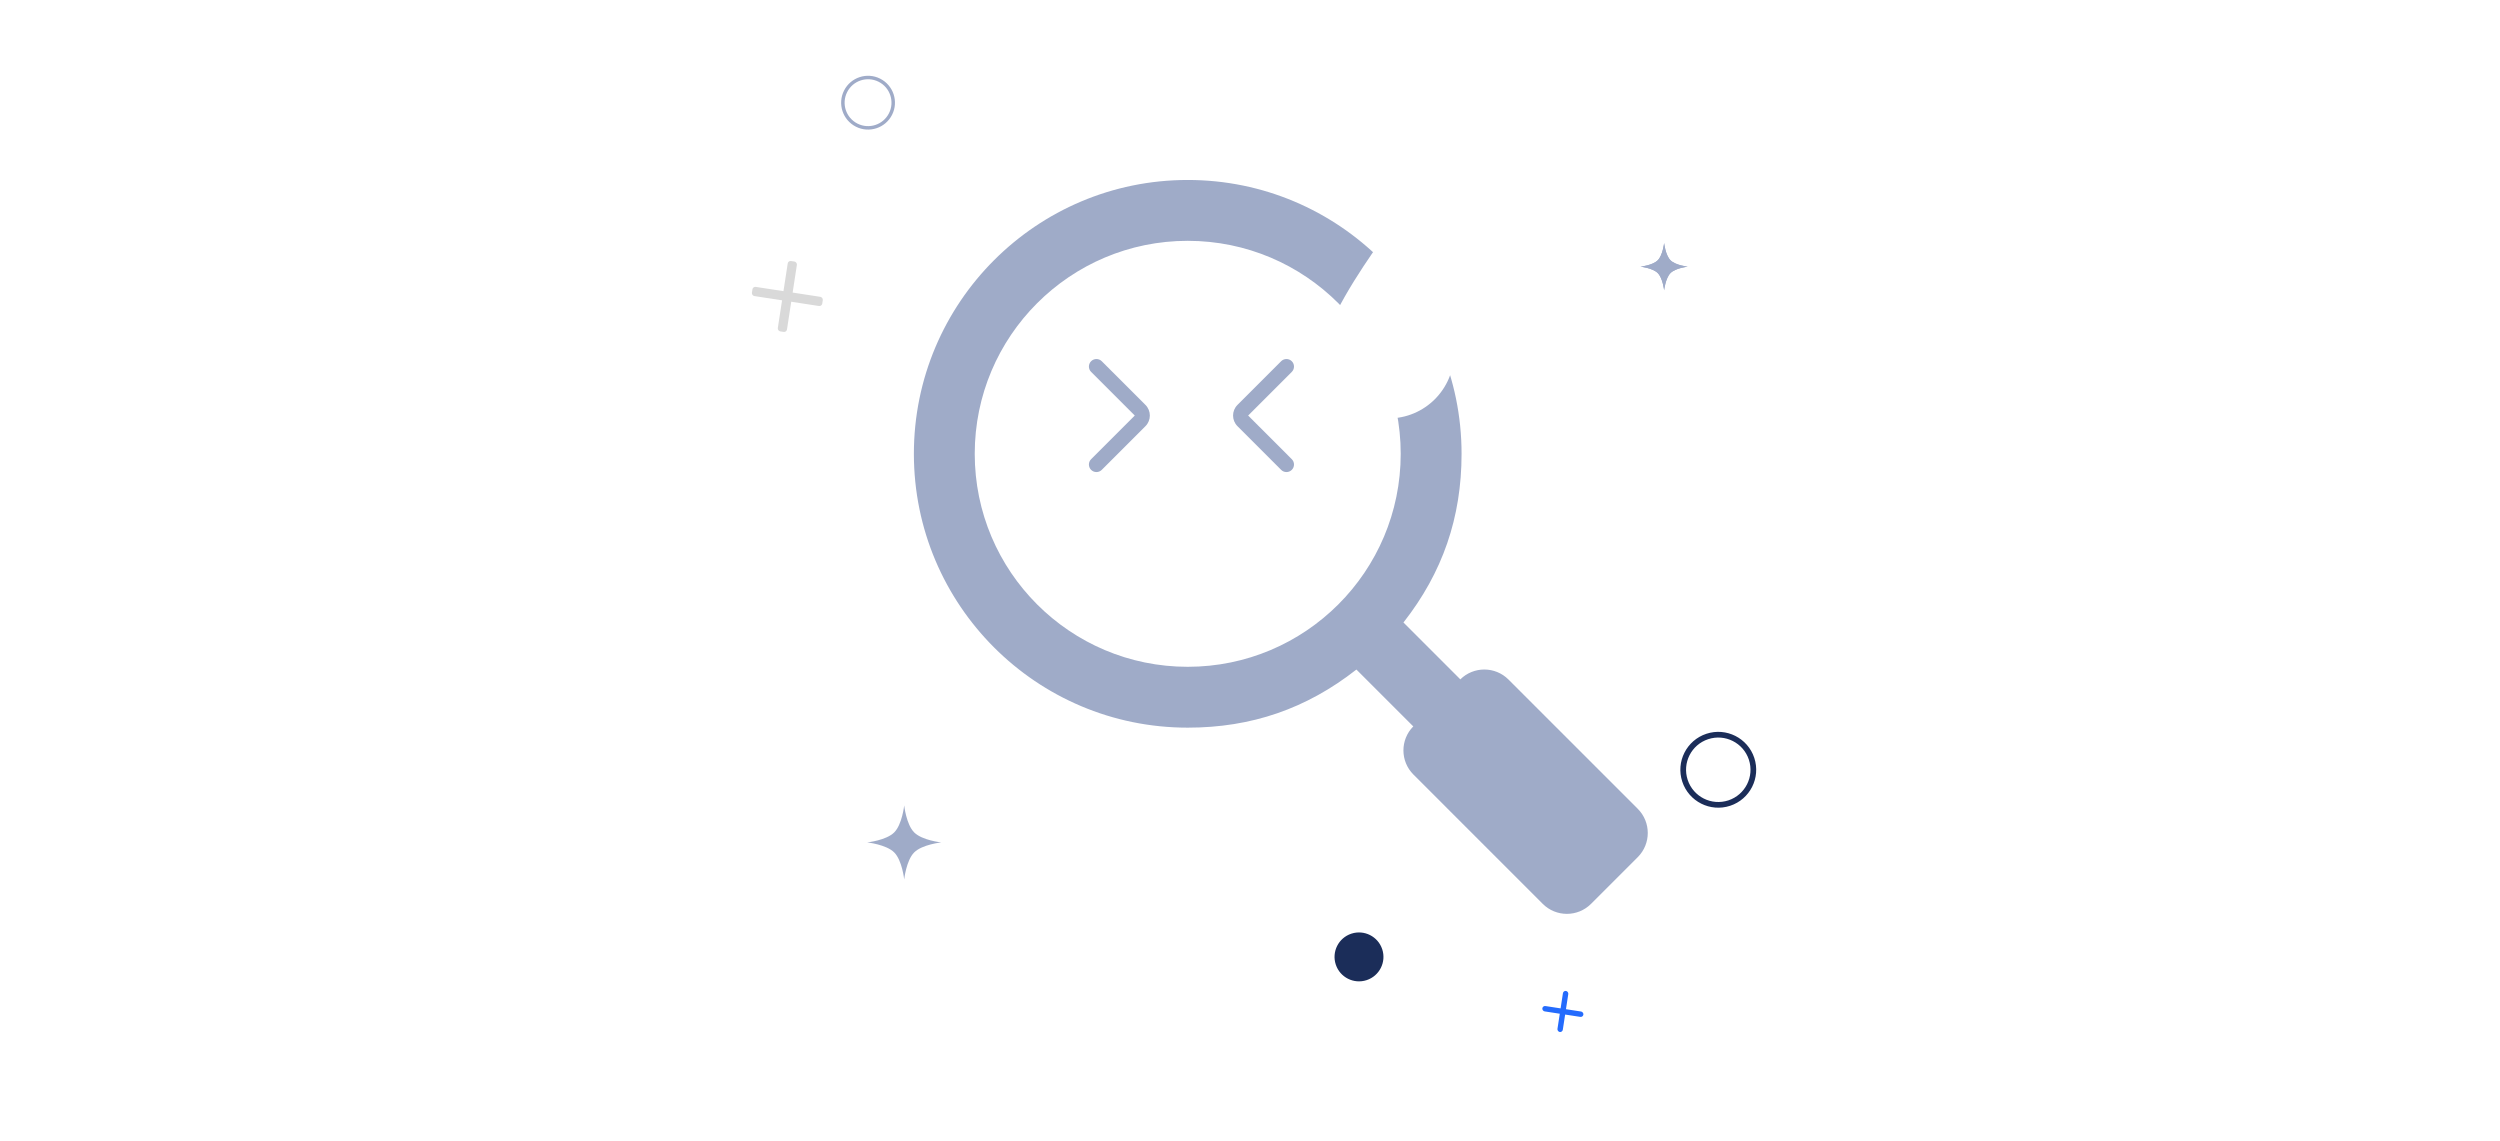 <svg width="583" height="266" viewBox="0 0 583 266" fill="none" xmlns="http://www.w3.org/2000/svg">
<g clip-path="url(#clip0_2251_57562)">
<path fill-rule="evenodd" clip-rule="evenodd" d="M327.287 145.165C336.416 133.522 340.837 120.684 340.837 105.829C340.837 70.56 312.246 41.969 276.977 41.969C241.708 41.969 213.117 70.56 213.117 105.829C213.117 141.098 241.708 169.689 276.977 169.689C291.832 169.689 304.671 165.268 316.314 156.139L329.321 169.145C329.406 169.231 329.493 169.314 329.581 169.394C326.503 172.509 326.514 177.529 329.615 180.629L359.763 210.778C362.875 213.89 367.92 213.89 371.032 210.778L381.926 199.884C385.038 196.772 385.038 191.727 381.926 188.615L351.777 158.466C348.677 155.366 343.658 155.355 340.543 158.432C340.463 158.344 340.38 158.257 340.294 158.172L327.287 145.165ZM276.977 155.498C304.408 155.498 326.646 133.26 326.646 105.829C326.646 78.398 304.408 56.16 276.977 56.16C249.546 56.16 227.308 78.398 227.308 105.829C227.308 133.26 249.546 155.498 276.977 155.498Z" fill="#9FABC8"/>
<g clip-path="url(#clip1_2251_57562)">
<path fill-rule="evenodd" clip-rule="evenodd" d="M254.448 109.57C253.762 108.884 253.762 107.771 254.448 107.085L264.629 96.905L254.448 86.725C253.762 86.038 253.762 84.926 254.448 84.239C255.135 83.553 256.247 83.553 256.934 84.239L267.114 94.42C268.486 95.792 268.486 98.018 267.114 99.39L256.934 109.57C256.247 110.257 255.135 110.257 254.448 109.57Z" fill="#9FABC8"/>
</g>
<g clip-path="url(#clip2_2251_57562)">
<path fill-rule="evenodd" clip-rule="evenodd" d="M301.247 109.57C301.933 108.884 301.933 107.771 301.247 107.085L291.067 96.905L301.247 86.725C301.933 86.038 301.933 84.926 301.247 84.239C300.561 83.553 299.448 83.553 298.762 84.239L288.581 94.42C287.209 95.792 287.209 98.018 288.581 99.39L298.762 109.57C299.448 110.257 300.561 110.257 301.247 109.57Z" fill="#9FABC8"/>
</g>
<path d="M210.859 187.82C210.859 187.82 211.335 192.265 213.19 194.12C215.045 195.975 219.491 196.452 219.491 196.452C219.491 196.452 215.045 196.928 213.19 198.783C211.335 200.638 210.859 205.084 210.859 205.084C210.859 205.084 210.382 200.638 208.527 198.783C206.672 196.928 202.227 196.452 202.227 196.452C202.227 196.452 206.672 195.975 208.527 194.12C210.382 192.265 210.859 187.82 210.859 187.82Z" fill="#9FABC8"/>
<path d="M388.073 56.678C388.073 56.678 388.377 59.516 389.561 60.7C390.746 61.884 393.583 62.188 393.583 62.188C393.583 62.188 390.746 62.492 389.561 63.677C388.377 64.861 388.073 67.699 388.073 67.699C388.073 67.699 387.769 64.861 386.585 63.677C385.4 62.492 382.562 62.188 382.562 62.188C382.562 62.188 385.4 61.884 386.585 60.7C387.769 59.516 388.073 56.678 388.073 56.678Z" fill="#9FABC8"/>
<g filter="url(#filter0_f_2251_57562)">
<path d="M388.073 56.678C388.073 56.678 388.377 59.516 389.561 60.7C390.746 61.884 393.583 62.188 393.583 62.188C393.583 62.188 390.746 62.492 389.561 63.677C388.377 64.861 388.073 67.699 388.073 67.699C388.073 67.699 387.769 64.861 386.585 63.677C385.4 62.492 382.562 62.188 382.562 62.188C382.562 62.188 385.4 61.884 386.585 60.7C387.769 59.516 388.073 56.678 388.073 56.678Z" fill="#9FABC8"/>
</g>
<g filter="url(#filter1_d_2251_57562)">
<circle cx="132.551" cy="40.591" r="6.115" transform="rotate(116.773 132.551 40.591)" fill="white" fill-opacity="0.96" shape-rendering="crispEdges"/>
</g>
<circle cx="202.43" cy="23.947" r="5.87" transform="rotate(116.773 202.43 23.947)" stroke="#9FABC8" stroke-width="0.809"/>
<rect x="364.352" y="240.759" width="1.264" height="9.689" rx="0.632" transform="rotate(-171.282 364.352 240.759)" fill="#246BFD"/>
<rect width="1.264" height="9.692" rx="0.632" transform="matrix(0.152 -0.988 -0.988 -0.152 369.152 237.234)" fill="#246BFD"/>
<rect x="183.422" y="77.504" width="2.165" height="16.601" rx="0.673" transform="rotate(-171.282 183.422 77.504)" fill="#D9D9D9"/>
<rect width="2.166" height="16.605" rx="0.673" transform="matrix(0.152 -0.988 -0.988 -0.152 191.648 71.463)" fill="#D9D9D9"/>
<circle cx="316.918" cy="223.15" r="5.703" transform="rotate(-108.227 316.918 223.15)" fill="#1B2D59"/>
<circle cx="424.512" cy="250.485" r="2.281" transform="rotate(71.773 424.512 250.485)" fill="white" fill-opacity="0.96"/>
<circle cx="400.703" cy="179.512" r="8.178" transform="rotate(-108.227 400.703 179.512)" stroke="#1B2D59" stroke-width="1.328"/>
<g filter="url(#filter2_d_2251_57562)">
<path d="M341.732 78.324C341.732 71.837 332.694 58.432 328.527 52.596C327.505 51.166 325.43 51.166 324.408 52.596C320.241 58.432 311.203 71.837 311.203 78.324C311.203 86.754 318.037 93.589 326.468 93.589C334.898 93.589 341.732 86.754 341.732 78.324Z" fill="white"/>
</g>
</g>
<defs>
<filter id="filter0_f_2251_57562" x="378.578" y="52.694" width="18.988" height="18.989" filterUnits="userSpaceOnUse" color-interpolation-filters="sRGB">
<feFlood flood-opacity="0" result="BackgroundImageFix"/>
<feBlend mode="normal" in="SourceGraphic" in2="BackgroundImageFix" result="shape"/>
<feGaussianBlur stdDeviation="1.992" result="effect1_foregroundBlur_2251_57562"/>
</filter>
<filter id="filter1_d_2251_57562" x="122.434" y="31.474" width="20.234" height="20.233" filterUnits="userSpaceOnUse" color-interpolation-filters="sRGB">
<feFlood flood-opacity="0" result="BackgroundImageFix"/>
<feColorMatrix in="SourceAlpha" type="matrix" values="0 0 0 0 0 0 0 0 0 0 0 0 0 0 0 0 0 0 127 0" result="hardAlpha"/>
<feOffset dy="1"/>
<feGaussianBlur stdDeviation="2"/>
<feComposite in2="hardAlpha" operator="out"/>
<feColorMatrix type="matrix" values="0 0 0 0 0 0 0 0 0 0 0 0 0 0 0 0 0 0 0.08 0"/>
<feBlend mode="normal" in2="BackgroundImageFix" result="effect1_dropShadow_2251_57562"/>
<feBlend mode="normal" in="SourceGraphic" in2="effect1_dropShadow_2251_57562" result="shape"/>
</filter>
<filter id="filter2_d_2251_57562" x="304.563" y="51.523" width="38.495" height="50.033" filterUnits="userSpaceOnUse" color-interpolation-filters="sRGB">
<feFlood flood-opacity="0" result="BackgroundImageFix"/>
<feColorMatrix in="SourceAlpha" type="matrix" values="0 0 0 0 0 0 0 0 0 0 0 0 0 0 0 0 0 0 127 0" result="hardAlpha"/>
<feOffset dx="-2.656" dy="3.984"/>
<feGaussianBlur stdDeviation="1.992"/>
<feComposite in2="hardAlpha" operator="out"/>
<feColorMatrix type="matrix" values="0 0 0 0 0 0 0 0 0 0 0 0 0 0 0 0 0 0 0.35 0"/>
<feBlend mode="normal" in2="BackgroundImageFix" result="effect1_dropShadow_2251_57562"/>
<feBlend mode="normal" in="SourceGraphic" in2="effect1_dropShadow_2251_57562" result="shape"/>
</filter>
<clipPath id="clip0_2251_57562">
<rect width="583" height="265.604" fill="white" transform="translate(0 0.198)"/>
</clipPath>
<clipPath id="clip1_2251_57562">
<rect width="26.656" height="26.656" fill="white" transform="matrix(-1 0 0 1 274.367 83.573)"/>
</clipPath>
<clipPath id="clip2_2251_57562">
<rect width="26.656" height="26.656" fill="white" transform="translate(281.008 83.573)"/>
</clipPath>
</defs>
</svg>
